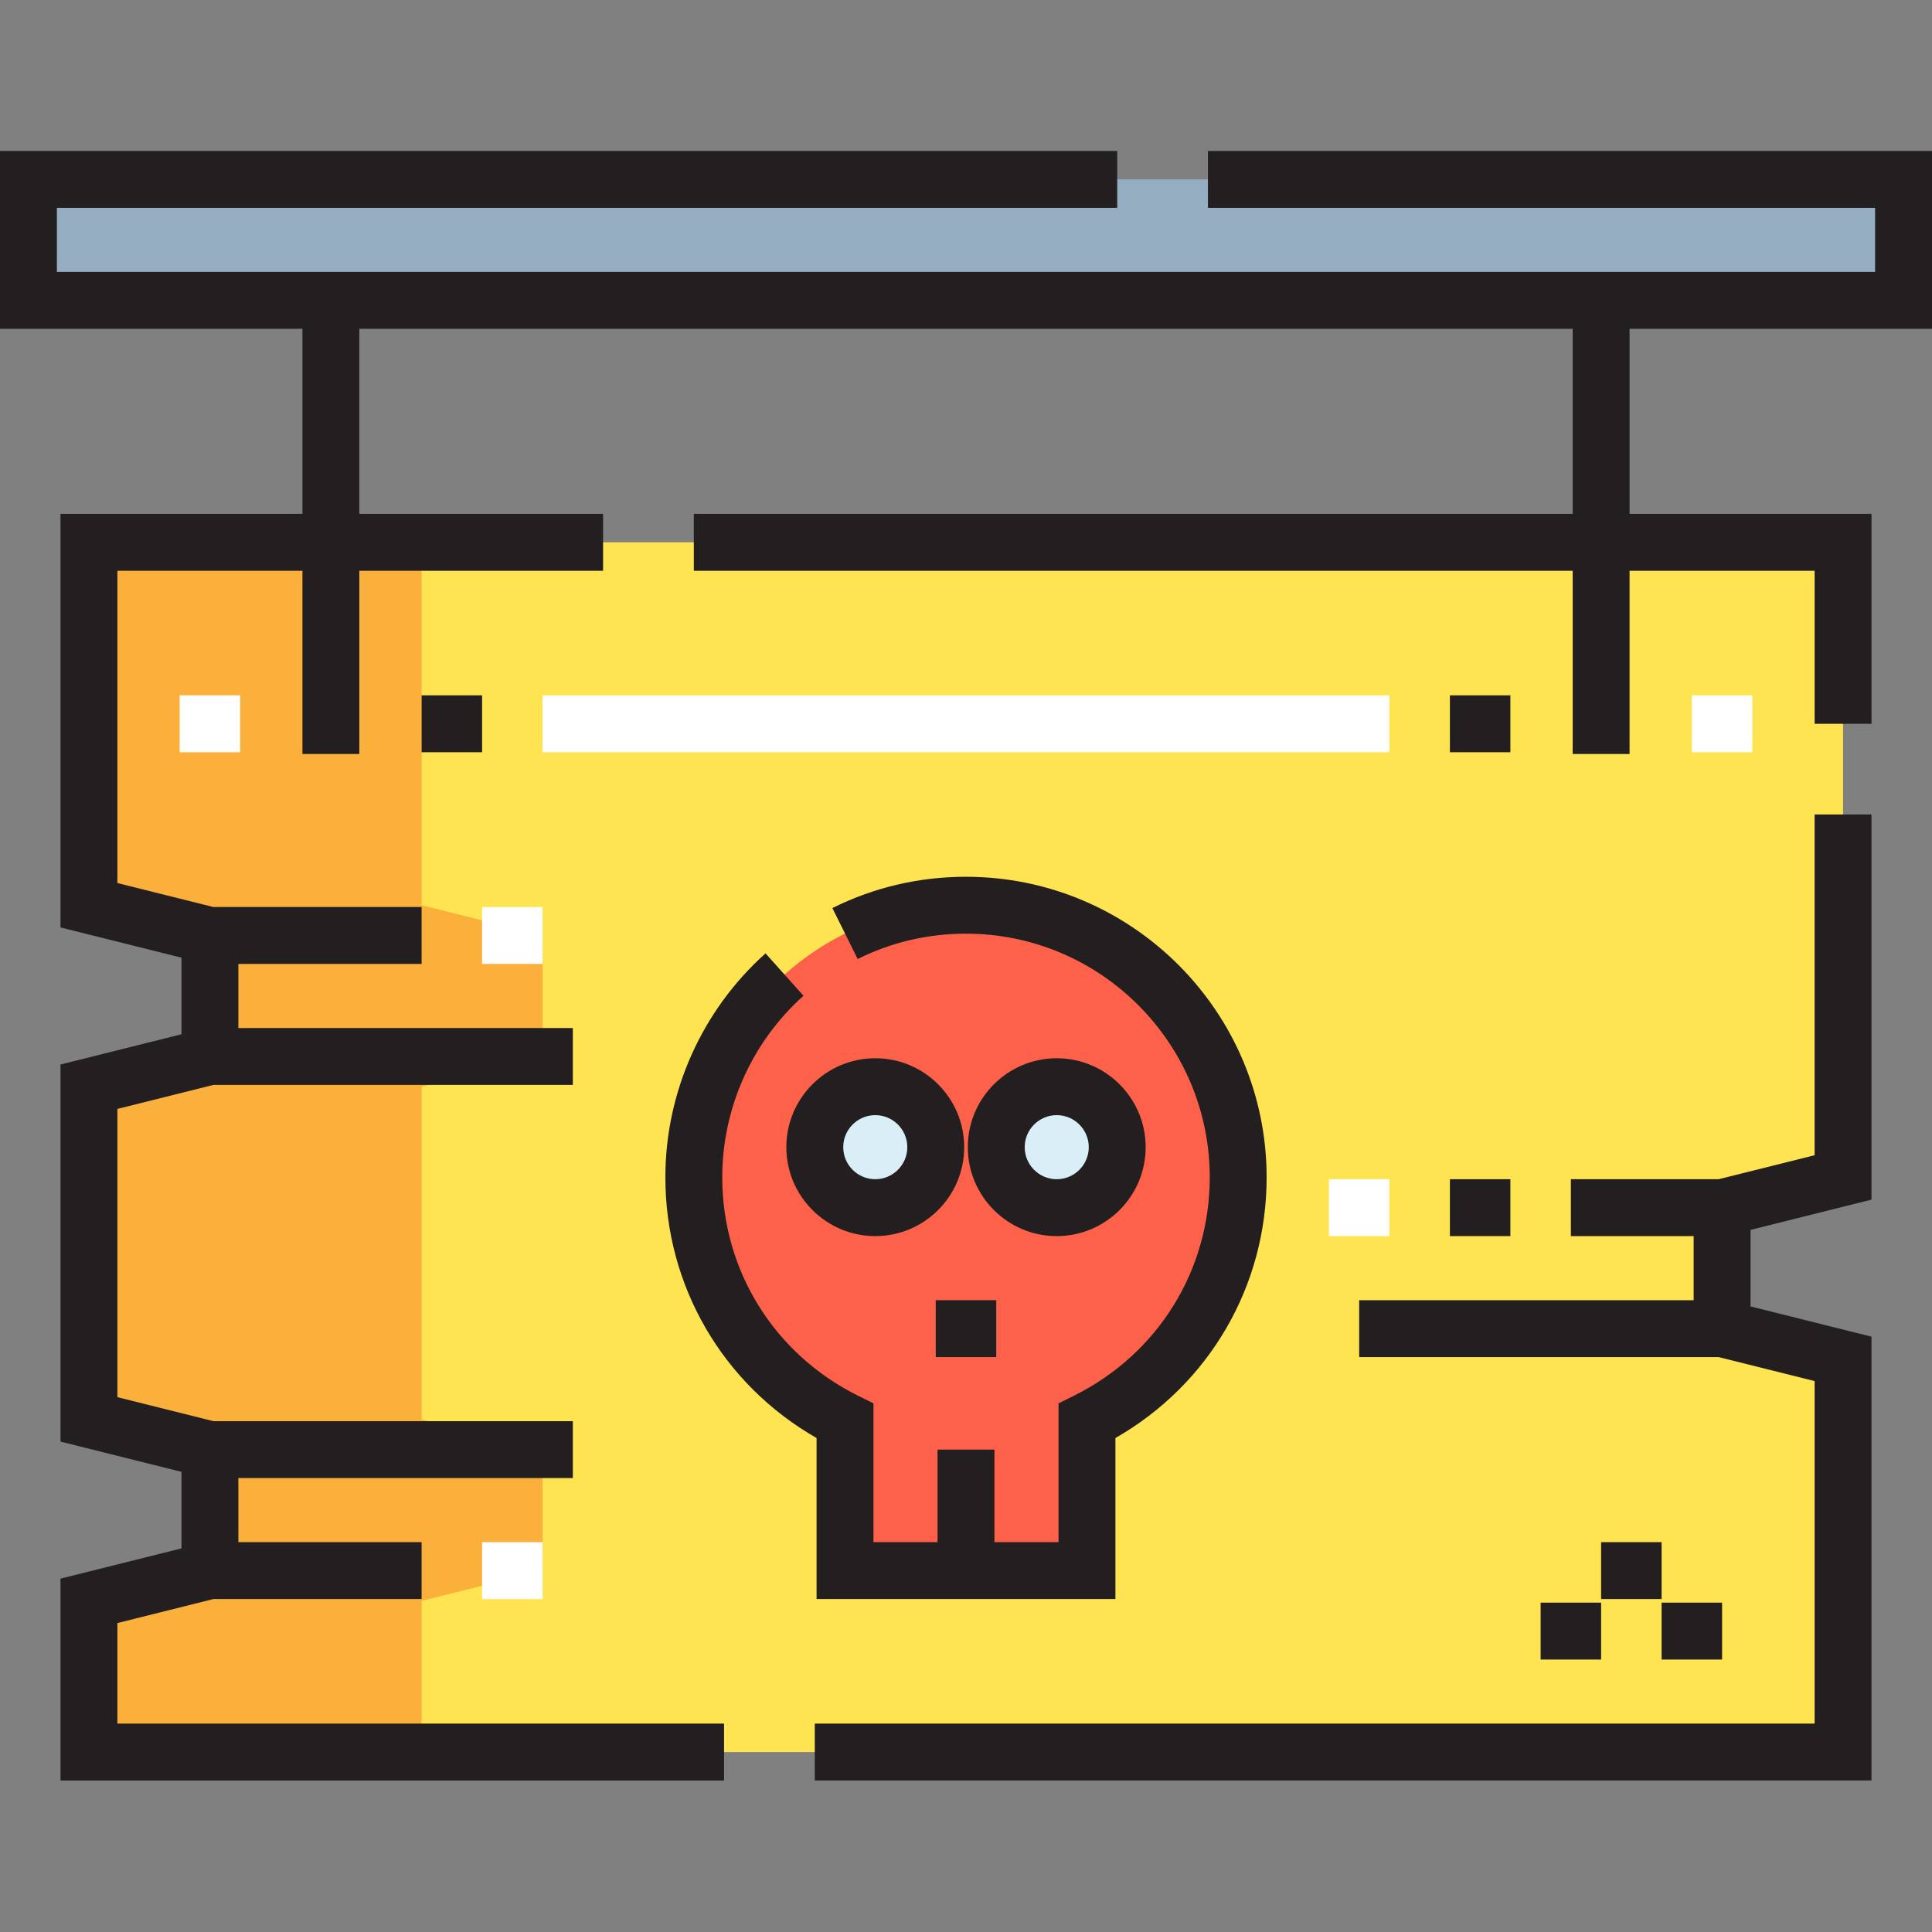 <svg height="512pt" viewBox="0 -40 512 512" width="512pt" xmlns="http://www.w3.org/2000/svg"><rect x="0" y="-40" width="512" height="512" fill="#808080" stroke="none"/><path d="m488.43 320.117v104.195h-464.859v-40.074l32.059-8.016v-32.059l-32.059-8.016v-88.164l32.059-8.016v-32.059l-32.059-8.016v-96.176h464.859v168.312l-32.059 8.012v32.062zm0 0" fill="#ffe451"/><path d="m7.539 7.539h496.922v32.059h-496.922zm0 0" fill="#95adc0"/><path d="m143.793 376.223v-32.059l-32.059-8.016v-88.164l32.059-8.016v-32.059l-32.059-8.016v-96.176h-88.164v96.176l32.059 8.016v32.059l-32.059 8.016v88.164l32.059 8.016v32.059l-32.059 8.016v40.074h88.164v-40.074zm0 0" fill="#fbb03b"/><path d="m280.043 247.984c8.82 0 16.031 7.215 16.031 16.031s-7.211 16.027-16.031 16.027c-8.816 0-16.027-7.211-16.027-16.027s7.211-16.031 16.027-16.031zm0 0" fill="#d9eef7"/><path d="m231.957 247.984c8.816 0 16.027 7.215 16.027 16.031s-7.211 16.027-16.027 16.027c-8.82 0-16.031-7.211-16.031-16.027s7.211-16.031 16.031-16.031zm0 0" fill="#d9eef7"/><path d="m247.984 264.016c0-8.816-7.211-16.031-16.027-16.031-8.82 0-16.031 7.215-16.031 16.031s7.211 16.027 16.031 16.027c8.816 0 16.027-7.211 16.027-16.027zm16.031 0c0 8.816 7.211 16.027 16.027 16.027 8.82 0 16.031-7.211 16.031-16.027s-7.211-16.031-16.031-16.031c-8.816 0-16.027 7.215-16.027 16.031zm64.117 8.016c0 28.293-16.352 52.738-40.074 64.52v39.672h-64.117v-39.672c-23.723-11.781-40.074-36.227-40.074-64.52 0-39.836 32.301-72.137 72.133-72.137 39.836 0 72.133 32.301 72.133 72.137zm0 0" fill="#fd6149"/><path d="m448.355 144.27h16.031v15.078h-16.031zm0 0" fill="#fff"/><path d="m47.613 144.27h16.031v15.078h-16.031zm0 0" fill="#fff"/><path d="m143.793 144.27h224.414v15.078h-224.414zm0 0" fill="#fff"/><path d="m127.762 368.684h16.031v15.078h-16.031zm0 0" fill="#fff"/><path d="m127.762 200.371h16.031v15.078h-16.031zm0 0" fill="#fff"/><g fill="#231f20"><path d="m512 47.137v-47.137h-191.883v15.078h176.805v16.98h-481.844v-16.98h280.996v-15.078h-296.074v47.137h80.148v49.043h-64.117v109.602l32.059 8.016v20.289l-32.059 8.016v99.934l32.059 8.016v20.285l-32.059 8.016v53.5h175.852v-15.078h-160.773v-26.648l25.449-6.363h55.172v-15.078h-48.562v-16.98h88.637v-15.078h-95.25l-25.445-6.363v-76.391l25.445-6.363h95.25v-15.074h-88.637v-16.984h48.562v-15.078h-55.176l-25.445-6.359v-82.754h49.039v48.562h15.078v-48.562h64.594v-15.078h-64.594v-49.043h321.547v49.043h-232.906v15.078h232.906v48.562h15.078v-48.562h49.039v40.551h15.078v-55.629h-64.117v-49.043zm0 0"/><path d="m480.891 266.145-25.445 6.359h-39.148v15.078h32.535v16.984h-88.641v15.074h95.254l25.445 6.363v90.77h-264.965v15.078h280.043v-117.617l-32.059-8.016v-20.289l32.059-8.016v-102.062h-15.078zm0 0"/><path d="m111.73 144.27h16.031v15.078h-16.031zm0 0"/><path d="m384.238 144.27h16.027v15.078h-16.027zm0 0"/><path d="m176.328 272.031c0 28.809 15.234 54.855 40.074 69.062v42.668h79.195v-42.668c24.84-14.207 40.074-40.254 40.074-69.062 0-43.934-35.742-79.676-79.672-79.676-12.438 0-24.352 2.789-35.414 8.289l6.711 13.5c8.957-4.453 18.617-6.711 28.703-6.711 35.621 0 64.598 28.977 64.598 64.598 0 24.629-13.754 46.777-35.895 57.797l-4.18 2.078v36.777h-16.984v-24.52h-15.078v24.52h-16.98v-36.773l-4.18-2.082c-22.141-11.02-35.895-33.168-35.895-57.797 0-18.352 7.848-35.898 21.531-48.148l-10.059-11.234c-16.875 15.105-26.551 36.75-26.551 59.383zm0 0"/><path d="m231.957 240.445c-12.996 0-23.57 10.574-23.57 23.57s10.574 23.566 23.57 23.566c12.996 0 23.566-10.57 23.566-23.566s-10.57-23.57-23.566-23.57zm0 32.059c-4.684 0-8.492-3.809-8.492-8.488 0-4.684 3.809-8.492 8.492-8.492 4.68 0 8.488 3.809 8.488 8.492 0 4.68-3.809 8.488-8.488 8.488zm0 0"/><path d="m303.613 264.016c0-12.996-10.574-23.57-23.57-23.57-12.992 0-23.566 10.574-23.566 23.57s10.574 23.566 23.566 23.566c12.996 0 23.57-10.57 23.57-23.566zm-32.059 0c0-4.684 3.809-8.492 8.488-8.492 4.684 0 8.492 3.809 8.492 8.492 0 4.68-3.809 8.488-8.492 8.488-4.68 0-8.488-3.809-8.488-8.488zm0 0"/><path d="m247.984 304.566h16.031v15.074h-16.031zm0 0"/><path d="m440.34 384.715h16.031v15.078h-16.031zm0 0"/><path d="m424.312 368.684h16.027v15.078h-16.027zm0 0"/><path d="m408.281 384.715h16.031v15.078h-16.031zm0 0"/><path d="m384.238 272.504h16.027v15.078h-16.027zm0 0"/></g><path d="m352.176 272.504h16.031v15.078h-16.031zm0 0" fill="#fff"/></svg>